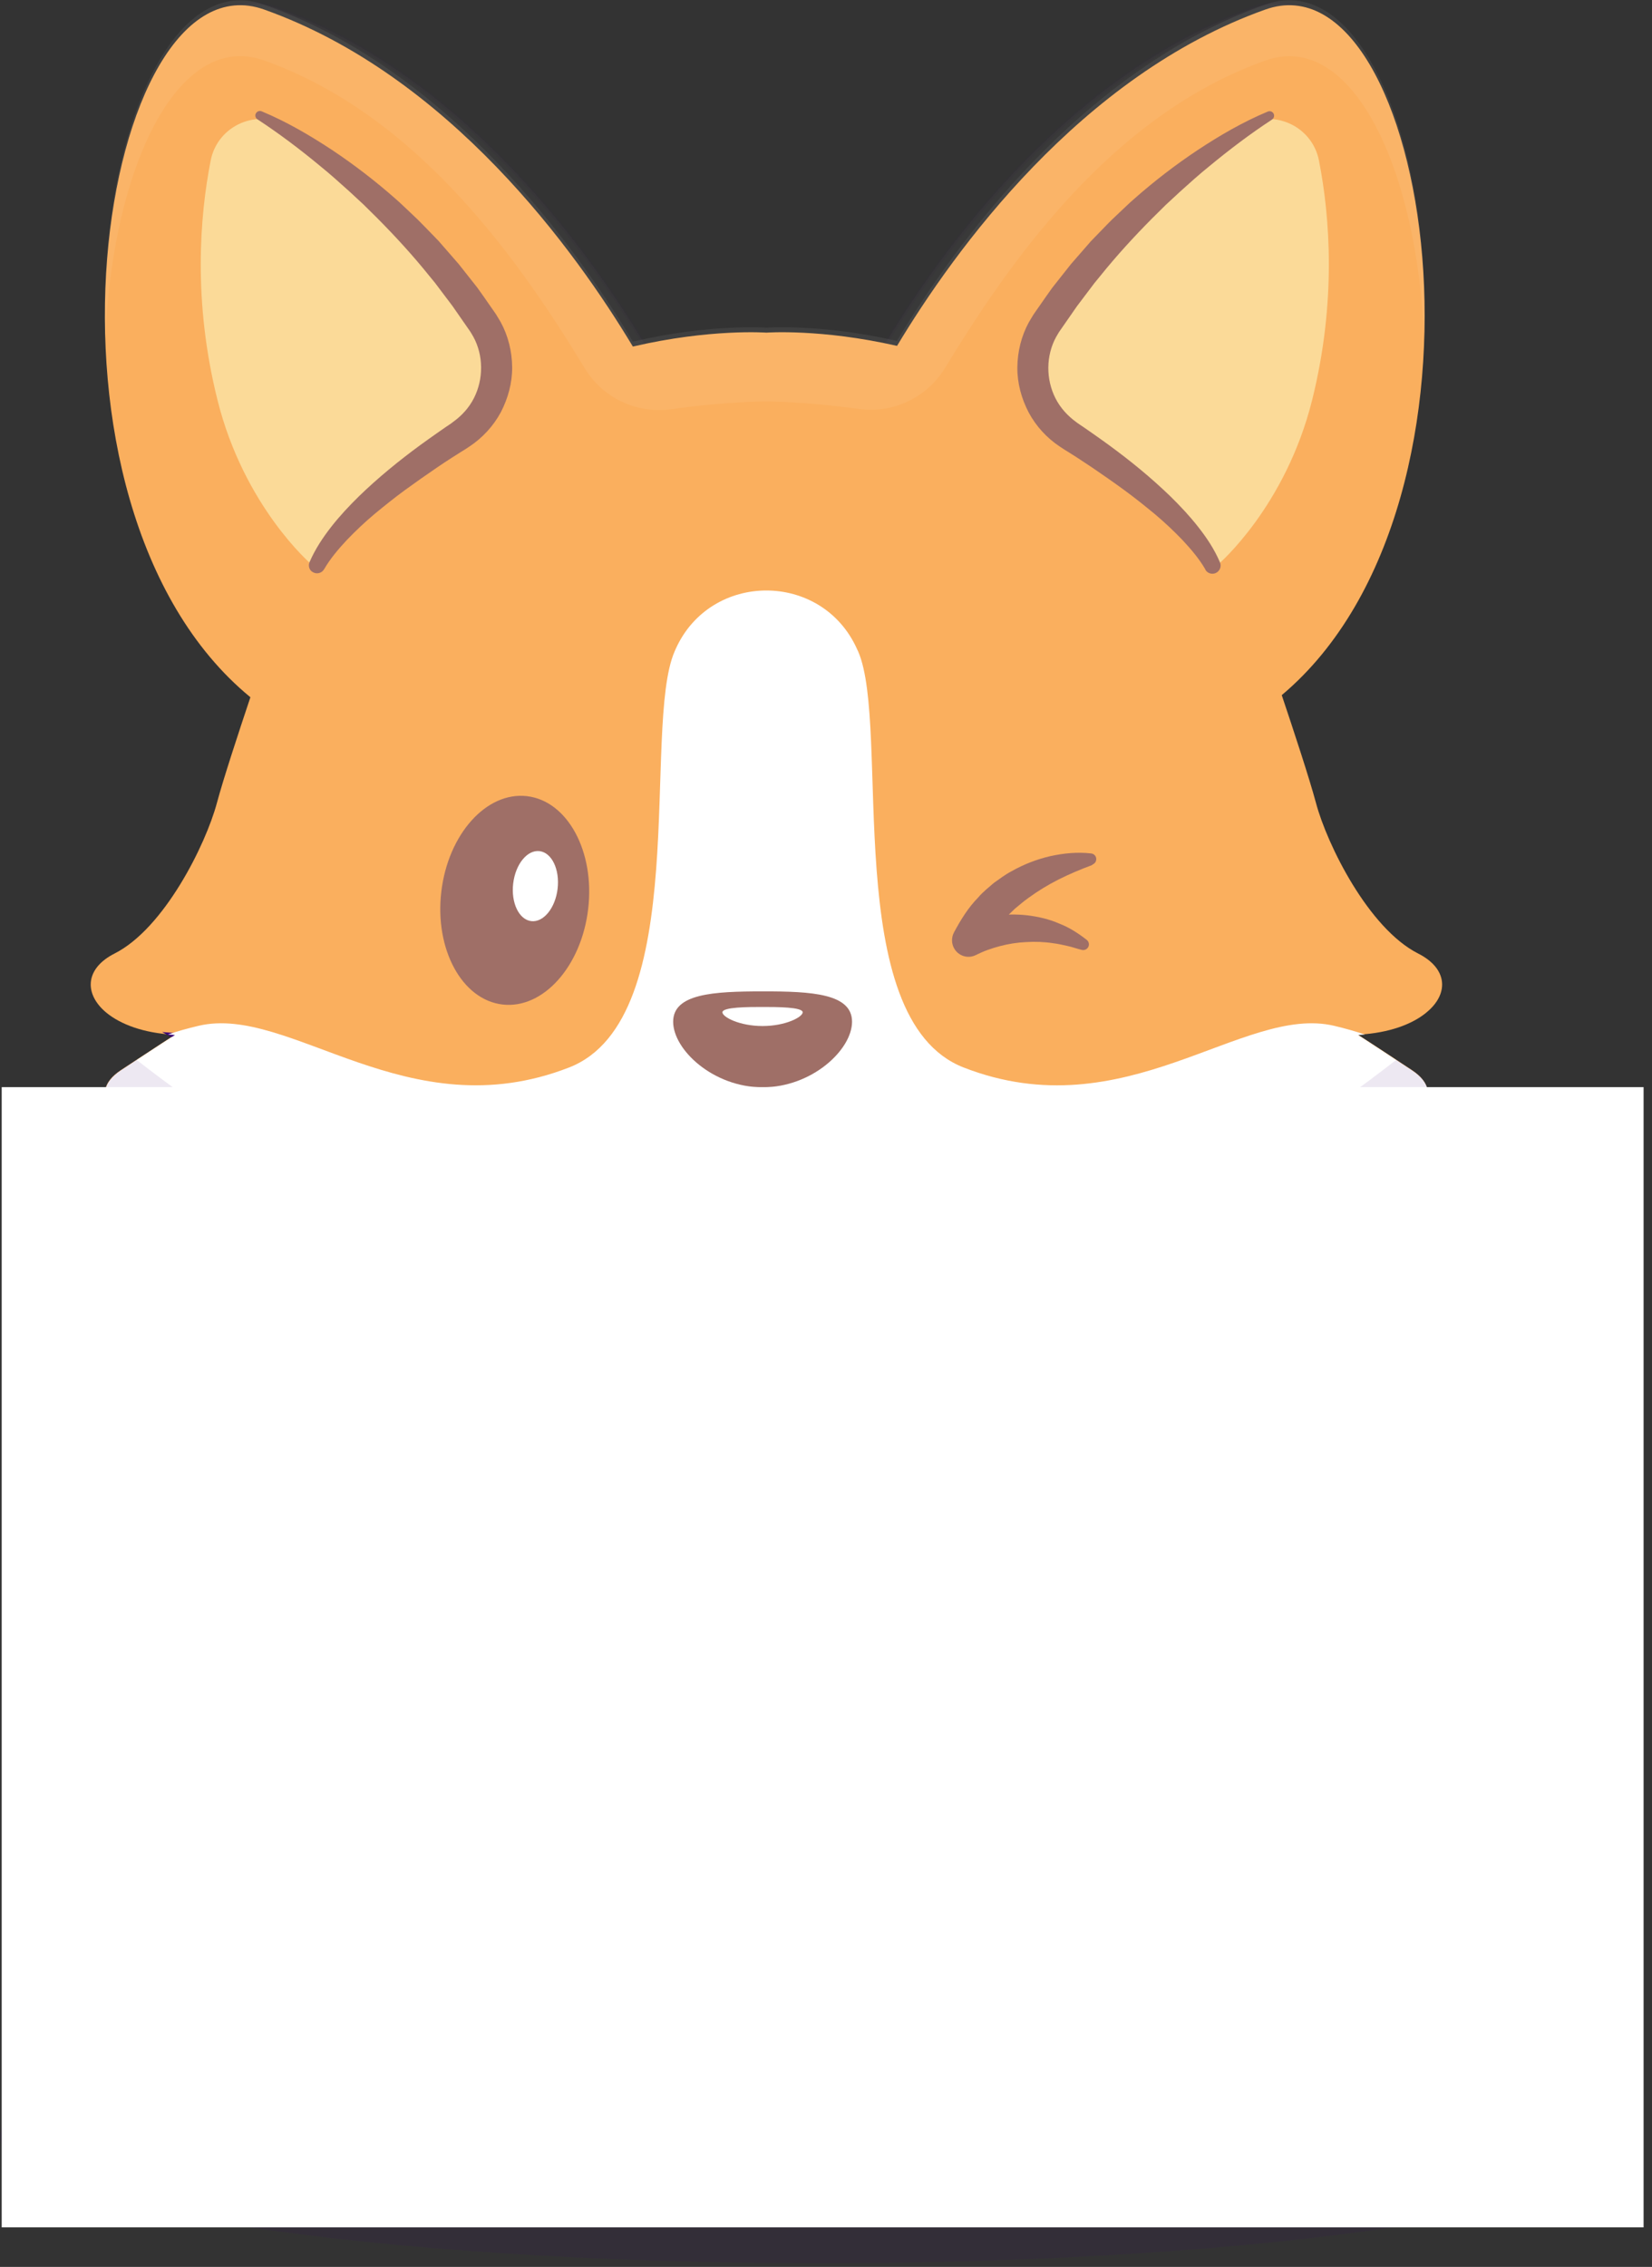 <svg width="164" height="225" viewBox="0 0 164 225" fill="none" xmlns="http://www.w3.org/2000/svg">
<rect x="0" y="0" width="164" height="225" fill="#333333" stroke="none"/>
<path d="M138.911 180.715C140.988 185.798 142.67 191.687 143.223 198.145C146.983 194.983 159.942 183.025 155.458 171.709C153.216 166.036 145.981 181.186 138.911 180.715Z" fill="#F99B28"/>
<g opacity="0.6">
<g opacity="0.6">
<path opacity="0.6" d="M155.257 174.826C155.257 174.826 143.762 189.251 139.457 181.426C139.457 181.426 151.655 174.699 153.605 170.97C153.605 170.97 154.569 171.784 155.257 174.826Z" fill="white"/>
</g>
</g>
<path d="M143.644 199.125C143.188 199.125 142.739 198.915 142.448 198.527C141.955 197.862 142.089 196.927 142.754 196.434C142.919 196.314 158.816 184.244 154.07 172.286C154.04 172.211 154.018 172.151 153.988 172.099C153.308 172.6 152.097 174.102 151.252 175.148C148.263 178.863 143.756 184.468 138.412 181.404C137.695 180.993 137.448 180.081 137.859 179.363C138.27 178.646 139.182 178.399 139.899 178.81C142.799 180.47 145.58 177.428 148.928 173.272C151.065 170.619 152.605 168.706 154.541 168.997C155.557 169.154 156.335 169.886 156.85 171.187C162.433 185.275 145.273 198.288 144.541 198.833C144.264 199.027 143.95 199.125 143.644 199.125Z" fill="#390075"/>
<g opacity="0.3">
<path opacity="0.3" d="M152.544 186.381C152.544 186.381 143.403 181.388 145.929 178.795C145.929 178.795 141.505 182.704 138.179 179.804L143.44 196.822C143.433 196.822 150.443 191.575 152.544 186.381Z" fill="#390075"/>
</g>
<g opacity="0.3">
<path opacity="0.3" d="M81.526 224.632C126.551 224.632 163.052 218.974 163.052 211.994C163.052 205.014 126.551 199.355 81.526 199.355C36.5 199.355 0 205.014 0 211.994C0 218.974 36.5 224.632 81.526 224.632Z" fill="#390075"/>
</g>
<path d="M112.546 212.621C112.3 212.569 112.06 212.524 111.821 212.472C106.56 211.336 102.568 209.557 97.867 208.055C96.141 207.502 94.325 206.993 92.314 206.56C91.156 206.313 89.938 206.096 88.63 205.91C87.15 205.7 85.558 205.536 83.839 205.439C75.049 204.916 62.77 205.962 43.375 210.274C42.545 210.461 41.701 210.648 40.849 210.85C40.849 210.85 22.149 217.95 17.881 193.749C16.282 184.646 17.552 179.923 19.779 177.576C23.449 173.682 29.705 176.313 29.705 176.313C29.705 176.313 29.914 175.408 30.385 174.13C31.895 170.087 36.103 162.336 44.944 168.174C44.944 168.174 38.988 149.07 45.497 133.831C49.451 124.586 57.986 116.768 75.229 115.505C75.229 115.505 99.818 114.6 119.729 129.563C128.847 136.417 136.986 146.596 141.328 161.724C143.152 168.062 144.288 173.674 144.856 178.63V178.637C148.623 211.328 127.546 215.626 112.546 212.621Z" fill="#F99B28"/>
<path d="M43.376 210.276C42.546 210.462 41.702 210.649 40.85 210.851C40.85 210.851 22.15 217.951 17.882 193.751C13.622 169.557 29.706 176.306 29.706 176.306C29.706 176.306 29.915 175.402 30.386 174.124C36.866 181.135 45.394 193.766 43.376 210.276Z" fill="white"/>
<path d="M110.452 149.071C114.107 157.27 112.612 165.723 112.612 165.723C119.526 197.697 103.464 205.343 94.817 207.159C91.857 207.779 90.28 206.426 90.28 206.426C86.894 205.829 83.255 206.314 80.34 205.32C51.348 195.455 44.943 168.167 44.943 168.167C44.943 168.167 29.569 118.847 75.235 115.498C75.235 115.498 100.766 114.557 120.856 130.424C118.307 133.01 115.647 135.342 113.307 137.255C109.817 140.118 108.621 144.953 110.452 149.071Z" fill="white"/>
<path d="M29.962 205.533C32.275 205.428 34.028 202.654 33.877 199.339C33.726 196.024 31.728 193.421 29.415 193.527C27.102 193.632 25.349 196.405 25.5 199.721C25.651 203.036 27.649 205.638 29.962 205.533Z" fill="#FF92B1"/>
<path d="M22.792 195.124C24.012 195.069 24.937 193.606 24.857 191.858C24.778 190.11 23.724 188.737 22.503 188.793C21.282 188.848 20.358 190.311 20.437 192.059C20.517 193.808 21.571 195.18 22.792 195.124Z" fill="#FF92B1"/>
<path d="M31.522 191.216C32.743 191.161 33.667 189.698 33.588 187.95C33.508 186.201 32.454 184.829 31.233 184.885C30.013 184.94 29.088 186.403 29.168 188.151C29.247 189.9 30.301 191.272 31.522 191.216Z" fill="#FF92B1"/>
<path d="M25.713 187.799C26.934 187.744 27.859 186.281 27.779 184.533C27.699 182.784 26.645 181.412 25.425 181.468C24.204 181.523 23.279 182.986 23.359 184.734C23.439 186.483 24.493 187.855 25.713 187.799Z" fill="#FF92B1"/>
<g opacity="0.3">
<path opacity="0.3" d="M130.282 168.788C117.382 157.121 107.598 180.955 107.598 180.955C107.598 180.955 100.012 194.962 92.314 206.569C83.121 204.603 69.907 204.386 43.375 210.283C42.545 210.47 41.701 210.657 40.849 210.859C40.849 210.859 22.149 217.959 17.881 193.758C16.282 184.655 17.552 179.931 19.779 177.585C19.757 177.809 19.6 178.145 19.309 178.601C14.742 185.634 20.497 213.019 40.766 205.036C49.324 201.666 59.586 199.663 68.599 198.474C81.215 196.808 86.529 181.389 77.561 172.36C69.683 164.43 61.738 161.994 61.738 161.994C68.996 159.894 74.526 154.819 78.076 150.589C80.229 148.033 78.487 144.139 75.147 144.034C50.468 143.279 45.497 133.84 45.497 133.84C49.451 124.594 57.986 116.777 75.229 115.513C75.229 115.513 99.818 114.609 119.729 129.572C121.216 137.218 120.476 146.321 119.781 151.695C119.467 154.124 120.76 156.493 123.002 157.502C130.588 160.903 130.282 168.788 130.282 168.788Z" fill="#390075"/>
</g>
<path d="M120.398 214.662C117.08 214.662 114.187 214.229 112.296 213.855C108.335 213.063 105.054 211.897 101.885 210.768C91.287 206.994 80.323 203.093 41.204 212.061C40.292 212.39 33.17 214.737 26.578 210.985C21.465 208.078 18.132 202.353 16.652 193.967C15.053 184.901 16.069 178.847 19.672 175.97C22.766 173.503 26.794 174.139 28.857 174.707C29.642 172.248 31.757 167.106 36.047 165.379C38.177 164.527 40.502 164.624 42.99 165.678C41.361 158.787 38.409 141.014 47.191 128.121C52.811 119.863 62.221 115.199 75.143 114.25C75.158 114.25 75.173 114.25 75.188 114.25C75.734 114.227 88.679 113.824 103.544 119.384C112.296 122.658 119.868 127.337 126.049 133.286C133.777 140.73 139.33 150.177 142.544 161.373C148.747 182.98 147.798 198.392 139.718 207.159C134.165 213.19 126.542 214.662 120.398 214.662ZM79.576 204.064C90.555 204.064 96.698 206.254 102.73 208.399C105.959 209.55 109.015 210.634 112.79 211.396C117.767 212.39 130.189 213.81 137.872 205.462C145.212 197.495 145.997 182.487 140.129 162.068C134.517 142.509 121.908 128.936 102.663 121.739C88.537 116.455 75.891 116.746 75.3 116.761C63.193 117.65 54.433 121.948 49.269 129.534C39.074 144.497 46.077 167.576 46.145 167.801C46.301 168.309 46.122 168.855 45.703 169.176C45.278 169.497 44.702 169.512 44.261 169.221C41.496 167.397 39.044 166.889 36.989 167.711C32.609 169.467 30.95 176.515 30.935 176.59C30.853 176.949 30.614 177.255 30.285 177.427C29.956 177.599 29.567 177.614 29.231 177.472C29.149 177.442 24.298 175.484 21.234 177.943C18.453 180.178 17.721 185.566 19.126 193.541C20.464 201.142 23.386 206.277 27.796 208.803C33.663 212.151 40.345 209.715 40.412 209.692C40.464 209.67 40.517 209.655 40.576 209.64C58.477 205.522 70.629 204.064 79.576 204.064Z" fill="#390075"/>
<path d="M45.657 168.174C45.657 168.174 41.629 168.697 36.696 173.339C33.751 176.104 29.76 176.582 26.449 175.282C23.594 174.176 21.24 171.754 20.477 168.361C19.917 165.865 19.812 163.002 20.463 159.744C20.463 159.744 24.117 138.181 44.387 132.987L45.814 133.652L46.21 133.831C46.218 133.831 39.671 147.098 45.657 168.174Z" fill="#FFAC32"/>
<path d="M30.084 176.156C28.851 176.156 27.603 175.925 26.392 175.454C23.26 174.243 21.041 171.672 20.308 168.406C19.695 165.67 19.688 162.74 20.293 159.713C20.301 159.661 21.25 154.228 24.673 148.226C27.834 142.68 33.813 135.513 44.352 132.815L44.412 132.8L46.467 133.749L46.385 133.913C46.318 134.048 39.942 147.367 45.839 168.122L45.899 168.324L45.69 168.353C45.652 168.361 41.654 168.929 36.833 173.466C34.95 175.229 32.55 176.156 30.084 176.156ZM44.374 133.181C24.501 138.316 20.682 159.564 20.644 159.781C20.047 162.763 20.054 165.64 20.659 168.331C21.369 171.478 23.5 173.951 26.519 175.117C30.017 176.485 33.866 175.753 36.579 173.211C40.929 169.116 44.539 168.204 45.435 168.032C39.95 148.503 45.264 135.535 45.981 133.928L44.374 133.181Z" fill="#390075"/>
<path d="M30.099 177.233C29 177.233 27.894 177.068 26.795 176.732C22.954 175.551 20.136 172.532 19.269 168.638C18.626 165.76 18.611 162.696 19.239 159.519C19.314 159.101 20.293 153.742 23.746 147.696C28.432 139.489 35.465 133.981 44.09 131.776C44.374 131.701 44.665 131.731 44.927 131.851L46.751 132.695C47.057 132.837 47.296 133.099 47.408 133.413C47.52 133.727 47.498 134.086 47.349 134.385C47.289 134.512 41.108 147.524 46.87 167.83C46.967 168.182 46.915 168.555 46.713 168.862C46.511 169.168 46.19 169.37 45.824 169.415C45.794 169.422 42.087 169.99 37.565 174.243C35.487 176.201 32.842 177.233 30.099 177.233ZM44.277 134.317C25.435 139.437 21.735 159.759 21.705 159.96C21.705 159.968 21.698 159.983 21.698 159.99C21.137 162.823 21.137 165.551 21.705 168.085C22.378 171.082 24.553 173.421 27.52 174.325C30.487 175.237 33.596 174.52 35.839 172.412C39.314 169.138 42.408 167.793 44.105 167.255C39.516 149.96 43.148 138.107 44.576 134.444L44.277 134.317Z" fill="#390075"/>
<g opacity="0.3">
<path opacity="0.3" d="M45.661 168.175C45.661 168.175 41.633 168.698 36.7 173.339C33.755 176.105 29.764 176.583 26.453 175.282C26.692 168.504 29.203 160.544 38.404 156.179C38.404 156.179 37.544 139.878 45.818 133.645L46.214 133.824C46.222 133.832 39.675 147.098 45.661 168.175Z" fill="#000072"/>
<path opacity="0.3" d="M30.085 176.156C28.852 176.156 27.604 175.924 26.393 175.453L26.274 175.409L26.281 175.282C26.498 169.018 28.755 160.618 38.232 156.074C38.18 154.556 37.851 139.444 45.728 133.51L45.818 133.442L46.483 133.749L46.401 133.913C46.334 134.048 39.959 147.366 45.855 168.122L45.915 168.323L45.706 168.353C45.669 168.361 41.67 168.929 36.849 173.465C34.951 175.229 32.552 176.156 30.085 176.156ZM26.64 175.155C30.1 176.462 33.897 175.715 36.573 173.196C40.923 169.101 44.533 168.189 45.429 168.017C39.944 148.487 45.258 135.52 45.975 133.913L45.848 133.853C37.836 140.005 38.583 156.006 38.591 156.163L38.598 156.283L38.486 156.335C29.151 160.767 26.887 168.989 26.64 175.155Z" fill="#390075"/>
</g>
<g opacity="0.3">
<g opacity="0.3">
<path opacity="0.3" d="M133.72 4.66C132.367 4.234 130.932 4.256 129.422 4.787C110.655 11.453 97.972 29.496 92.471 38.808C90.789 41.648 87.045 42.441 84.354 40.542C84.354 40.542 98.644 9.951 124.407 0.796C127.972 -0.475 131.156 1.147 133.72 4.66Z" fill="white"/>
</g>
<g opacity="0.3">
<path opacity="0.3" d="M87.618 41.76C86.422 41.76 85.234 41.393 84.247 40.691L84.12 40.601L84.188 40.459C84.33 40.153 98.807 9.696 124.345 0.615C127.798 -0.61 131.094 0.75 133.867 4.547L134.196 5.003L133.658 4.831C132.312 4.405 130.907 4.45 129.48 4.958C110.982 11.535 98.448 29.046 92.626 38.897C91.804 40.295 90.421 41.289 88.836 41.625C88.44 41.715 88.029 41.76 87.618 41.76ZM84.591 40.474C85.817 41.289 87.327 41.573 88.769 41.266C90.279 40.945 91.534 40.033 92.319 38.71C98.171 28.815 110.758 11.221 129.368 4.607C130.691 4.136 131.991 4.046 133.254 4.338C130.653 1.012 127.626 -0.154 124.472 0.959C99.965 9.674 85.69 38.217 84.591 40.474Z" fill="#390075"/>
</g>
</g>
<path d="M120.387 56.156C118.272 51.896 112.024 47.113 106.785 43.652C102.054 40.528 101.008 34.041 104.446 29.534C110.499 21.597 118.041 15.931 123.175 12.635C126.217 10.677 130.268 12.426 130.956 15.976C132.017 21.477 132.705 29.923 130.268 39.714C127.63 50.304 120.985 55.999 120.985 55.999" fill="#FF6C6C"/>
<path d="M120.225 56.238C118.095 51.955 111.69 47.112 106.682 43.801C104.365 42.269 102.841 39.922 102.377 37.179C101.914 34.451 102.616 31.618 104.298 29.414C110.337 21.499 117.841 15.833 123.073 12.47C124.545 11.521 126.391 11.371 128.005 12.059C129.627 12.754 130.793 14.204 131.129 15.931C132.176 21.334 132.901 29.855 130.434 39.75C127.811 50.273 121.159 56.073 121.092 56.126L120.853 55.849C120.92 55.789 127.482 50.072 130.076 39.66C132.527 29.84 131.802 21.372 130.763 16.005C130.449 14.391 129.366 13.046 127.856 12.403C126.331 11.753 124.657 11.887 123.267 12.784C118.058 16.132 110.591 21.775 104.582 29.645C102.96 31.768 102.287 34.496 102.728 37.127C103.177 39.765 104.649 42.03 106.876 43.502C111.914 46.835 118.379 51.723 120.546 56.081L120.225 56.238Z" fill="#390075"/>
<path d="M115.564 43.809C115.108 45.64 114.533 47.322 113.89 48.854C111.618 46.963 109.099 45.177 106.782 43.645C102.051 40.513 101.005 34.033 104.435 29.519C107.881 25.004 111.805 21.23 115.489 18.203C115.855 18.749 116.117 19.377 116.252 20.072C117.32 25.58 118.008 34.018 115.564 43.809Z" fill="#FF6C6C"/>
<path d="M113.961 49.16L113.767 49.003C111.779 47.351 109.395 45.602 106.674 43.801C104.357 42.269 102.833 39.922 102.369 37.179C101.906 34.451 102.609 31.619 104.29 29.414C107.34 25.423 111.069 21.604 115.374 18.069L115.531 17.941L115.643 18.113C116.032 18.696 116.301 19.346 116.435 20.049C117.482 25.46 118.207 33.98 115.74 43.861C115.314 45.565 114.746 47.277 114.059 48.936L113.961 49.16ZM115.456 18.48C111.241 21.962 107.586 25.714 104.589 29.631C102.967 31.761 102.295 34.489 102.743 37.112C103.191 39.75 104.664 42.015 106.891 43.487C109.537 45.236 111.861 46.94 113.819 48.547C114.462 46.978 114.993 45.363 115.389 43.756C117.84 33.936 117.115 25.475 116.084 20.101C115.964 19.526 115.755 18.973 115.456 18.48Z" fill="#390075"/>
<g opacity="0.3">
<g opacity="0.3">
<path opacity="0.3" d="M18.132 4.661C19.485 4.235 20.92 4.257 22.429 4.788C41.197 11.454 53.88 29.497 59.381 38.809C61.062 41.649 64.807 42.441 67.497 40.543C67.497 40.543 53.207 9.952 27.444 0.797C23.879 -0.474 20.695 1.148 18.132 4.661Z" fill="white"/>
</g>
<g opacity="0.3">
<path opacity="0.3" d="M64.229 41.76C63.826 41.76 63.415 41.715 63.011 41.633C61.427 41.289 60.044 40.295 59.222 38.905C53.4 29.054 40.866 11.535 22.368 4.966C20.94 4.457 19.535 4.42 18.19 4.839L17.652 5.011L17.98 4.555C20.753 0.758 24.049 -0.602 27.502 0.623C53.048 9.704 67.518 40.16 67.66 40.467L67.727 40.609L67.6 40.699C66.606 41.386 65.425 41.76 64.229 41.76ZM20.058 4.173C20.858 4.173 21.673 4.315 22.487 4.607C41.097 11.221 53.684 28.808 59.536 38.711C60.32 40.033 61.584 40.945 63.086 41.267C64.521 41.573 66.038 41.289 67.264 40.474C66.165 38.21 51.89 9.674 27.383 0.96C24.229 -0.161 21.202 1.004 18.601 4.338C19.079 4.233 19.565 4.173 20.058 4.173Z" fill="#390075"/>
</g>
</g>
<path d="M31.469 56.155C33.584 51.895 39.832 47.112 45.072 43.651C49.803 40.527 50.849 34.04 47.411 29.533C41.357 21.596 33.816 15.93 28.681 12.634C25.639 10.676 21.588 12.425 20.901 15.975C19.839 21.476 19.152 29.922 21.588 39.712C24.227 50.303 30.871 55.998 30.871 55.998" fill="#FF6C6C"/>
<path d="M31.631 56.238L31.302 56.074C33.462 51.717 39.927 46.828 44.972 43.495C47.199 42.023 48.672 39.758 49.12 37.12C49.561 34.489 48.888 31.768 47.267 29.638C41.258 21.768 33.791 16.125 28.582 12.777C27.192 11.88 25.517 11.746 23.993 12.396C22.483 13.039 21.399 14.392 21.085 15.998C20.046 21.365 19.321 29.833 21.773 39.654C24.374 50.065 30.936 55.782 30.996 55.842L30.757 56.119C30.689 56.059 24.038 50.267 21.414 39.743C18.948 29.855 19.673 21.335 20.719 15.924C21.055 14.19 22.221 12.747 23.843 12.052C25.457 11.365 27.304 11.514 28.776 12.463C34.008 15.827 41.512 21.492 47.55 29.407C49.232 31.612 49.935 34.444 49.471 37.172C49.008 39.915 47.476 42.262 45.166 43.794C40.166 47.105 33.754 51.948 31.631 56.238Z" fill="#390075"/>
<path d="M36.29 43.808C36.746 45.639 37.321 47.321 37.964 48.853C40.236 46.962 42.755 45.176 45.072 43.644C49.803 40.512 50.849 34.032 47.419 29.518C43.973 25.003 40.049 21.229 36.364 18.202C35.998 18.748 35.737 19.376 35.602 20.071C34.533 25.579 33.846 34.017 36.29 43.808Z" fill="#FF6C6C"/>
<path d="M37.889 49.16L37.792 48.928C37.096 47.269 36.536 45.557 36.11 43.853C33.644 33.973 34.368 25.445 35.415 20.041C35.549 19.339 35.818 18.689 36.207 18.105L36.319 17.934L36.476 18.061C40.781 21.596 44.511 25.415 47.56 29.406C49.242 31.611 49.944 34.444 49.481 37.172C49.017 39.914 47.485 42.261 45.176 43.794C42.455 45.587 40.071 47.336 38.083 48.988L37.889 49.16ZM36.401 18.479C36.095 18.973 35.886 19.526 35.774 20.108C34.735 25.482 34.017 33.943 36.469 43.764C36.872 45.378 37.395 46.985 38.038 48.554C39.996 46.94 42.328 45.236 44.967 43.495C47.194 42.022 48.666 39.758 49.115 37.119C49.563 34.488 48.883 31.76 47.269 29.638C44.272 25.714 40.617 21.962 36.401 18.479Z" fill="#390075"/>
<path d="M140.779 94.638C135.869 92.15 131.751 83.853 130.645 79.705C130.002 77.306 128.447 72.575 127.244 68.995C150.353 49.571 141.87 -4.825 125.622 0.945C107.273 7.47 94.747 24.854 89.052 34.331C81.518 32.612 76.085 33.016 76.085 33.016C76.085 33.016 70.509 32.605 62.826 34.398C57.153 24.944 44.612 7.485 26.218 0.945C9.91 -4.855 1.427 49.967 24.858 69.204C23.67 72.755 22.16 77.351 21.532 79.698C20.419 83.846 16.3 92.142 11.39 94.631C8.49 96.096 8.356 98.51 10.344 100.326C11.622 101.485 13.782 102.404 16.652 102.658C16.876 102.68 17.115 102.695 17.354 102.71C17.354 102.71 17.354 102.71 17.339 102.718C17.168 102.83 15.717 103.764 11.995 106.216C8.356 108.622 11.286 111.828 17.414 115.042C23.535 118.249 31.428 125.723 33.042 126.821C33.991 127.471 39.059 131.537 48.633 134.796C55.449 137.12 64.552 139.041 76.077 139.041C103.806 139.041 117.498 127.927 119.112 126.814C120.734 125.708 128.619 118.241 134.748 115.035C140.869 111.821 143.806 108.622 140.159 106.208C136.183 103.577 134.8 102.695 134.8 102.695C135.032 102.688 135.256 102.665 135.48 102.65C138.365 102.396 140.54 101.477 141.818 100.311C143.821 98.517 143.679 96.103 140.779 94.638Z" fill="#FAAF5E"/>
<g opacity="0.4">
<g opacity="0.4">
<path opacity="0.4" d="M125.621 6.005C110.135 11.514 100.023 26.334 93.82 36.514C92.026 39.459 88.663 41.066 85.255 40.587C80.09 39.862 76.091 39.84 76.091 39.84C76.091 39.84 71.988 39.847 66.689 40.61C63.266 41.103 59.873 39.533 58.072 36.581C51.876 26.394 41.749 11.521 26.218 5.998C17.555 2.918 11.113 16.917 10.463 33.614C9.73 14.638 16.621 -2.949 26.218 0.46C44.611 6.992 57.153 24.451 62.825 33.906C70.508 32.112 76.084 32.523 76.084 32.523C76.084 32.523 81.518 32.119 89.044 33.838C94.739 24.361 107.265 6.977 125.614 0.452C135.211 -2.964 142.102 14.63 141.369 33.606C140.734 16.925 134.284 2.926 125.621 6.005Z" fill="white"/>
</g>
</g>
<path d="M16.972 102.688C17.099 102.695 17.233 102.702 17.361 102.71C17.361 102.71 17.361 102.71 17.346 102.717C17.323 102.732 17.278 102.762 17.204 102.807C17.121 102.77 17.047 102.732 16.972 102.688Z" fill="#982E20"/>
<path d="M17.222 103.025L17.124 102.98C17.072 102.958 17.027 102.928 16.975 102.898L16.093 102.435L16.99 102.502C17.117 102.509 17.244 102.517 17.378 102.524L17.79 102.547L17.401 102.905C17.401 102.905 17.401 102.905 17.393 102.905L17.222 103.025Z" fill="#390075"/>
<path d="M134.763 115.051C128.635 118.257 120.75 125.731 119.128 126.83C117.506 127.936 103.814 139.057 76.093 139.057C64.568 139.057 55.465 137.136 48.648 134.812C39.067 131.546 33.999 127.48 33.058 126.837C31.436 125.731 23.551 118.265 17.43 115.058C11.301 111.844 8.371 108.646 12.011 106.232C15.726 103.773 17.183 102.846 17.355 102.734C17.362 102.726 17.37 102.726 17.37 102.726C17.131 102.711 16.899 102.696 16.667 102.674C17.579 102.368 18.596 102.076 19.717 101.814C28.797 99.669 40.427 112.218 56.504 105.948C68.835 101.134 63.701 72.195 66.967 64.669C66.997 64.594 67.034 64.519 67.064 64.445C70.532 56.664 81.623 56.664 85.091 64.445C85.129 64.519 85.159 64.594 85.196 64.669C88.462 72.195 83.32 101.127 95.652 105.948C111.729 112.226 123.358 99.669 132.439 101.814C133.56 102.076 134.576 102.375 135.496 102.681C135.279 102.704 135.047 102.719 134.816 102.726C134.816 102.726 136.198 103.608 140.174 106.239C143.814 108.638 140.884 111.837 134.763 115.051Z" fill="white"/>
<path d="M84.585 101.41C84.585 104.19 80.609 107.919 75.707 107.919C70.803 107.919 66.827 104.19 66.827 101.41C66.827 98.629 70.803 98.398 75.707 98.398C80.609 98.39 84.585 98.622 84.585 101.41Z" fill="#9F6F67"/>
<path d="M130.263 39.697C127.624 50.288 120.98 55.976 120.98 55.976L120.39 56.148C119.209 53.771 116.75 51.237 113.895 48.853C111.623 46.962 109.104 45.176 106.787 43.644C102.056 40.512 101.01 34.032 104.44 29.518C107.886 25.004 111.81 21.229 115.494 18.202C118.297 15.908 120.965 14.039 123.17 12.619C126.212 10.669 130.263 12.41 130.943 15.96C132.019 21.468 132.699 29.914 130.263 39.697Z" fill="#FBDA98"/>
<path d="M119.658 56.514C119.053 55.468 118.246 54.518 117.394 53.606C116.527 52.702 115.608 51.835 114.636 51.02C113.657 50.213 112.663 49.414 111.631 48.659C110.6 47.904 109.546 47.172 108.485 46.447C107.947 46.088 107.416 45.736 106.878 45.385L106.063 44.87L105.652 44.615C105.518 44.526 105.391 44.451 105.219 44.331C103.933 43.479 102.85 42.306 102.117 40.931C101.4 39.556 100.981 38.016 100.996 36.461C101.011 34.907 101.392 33.345 102.14 31.984L102.438 31.484L102.588 31.237L102.73 31.028L103.305 30.206C103.687 29.66 104.068 29.107 104.456 28.569L105.697 26.999L106.317 26.215L106.975 25.46L108.291 23.95L109.681 22.515C109.912 22.276 110.144 22.037 110.383 21.805L111.108 21.117C111.594 20.669 112.065 20.191 112.573 19.757C114.569 17.993 116.676 16.371 118.889 14.899C121.108 13.434 123.388 12.104 125.862 11.072C126.094 10.975 126.355 11.087 126.452 11.311C126.534 11.513 126.46 11.745 126.28 11.864L126.258 11.88C124.113 13.285 122.043 14.854 120.062 16.491C119.061 17.298 118.104 18.158 117.155 19.017L115.742 20.325L114.374 21.678C112.573 23.494 110.847 25.377 109.247 27.366L108.642 28.105L108.066 28.868L106.915 30.392L105.824 31.962L105.279 32.747L105.144 32.941L105.039 33.113L104.838 33.457C103.829 35.31 103.821 37.65 104.785 39.541C105.264 40.482 105.996 41.289 106.863 41.91C106.953 41.984 107.102 42.082 107.244 42.179L107.655 42.455L108.47 43.023C109.016 43.397 109.554 43.793 110.084 44.174C112.222 45.736 114.292 47.426 116.22 49.294C117.177 50.236 118.104 51.222 118.941 52.291C119.785 53.36 120.555 54.511 121.108 55.811C121.288 56.222 121.093 56.701 120.682 56.88C120.301 57.045 119.86 56.895 119.658 56.544V56.514Z" fill="#9F6F67"/>
<path d="M21.589 39.697C24.227 50.288 30.872 55.976 30.872 55.976L31.462 56.148C32.643 53.771 35.102 51.237 37.957 48.853C40.229 46.962 42.748 45.176 45.065 43.644C49.796 40.512 50.842 34.032 47.412 29.518C43.966 25.004 40.042 21.229 36.358 18.202C33.555 15.908 30.887 14.039 28.682 12.619C25.64 10.669 21.589 12.41 20.909 15.96C19.833 21.468 19.145 29.914 21.589 39.697Z" fill="#FBDA98"/>
<path d="M30.732 55.788C31.292 54.495 32.062 53.337 32.899 52.268C33.736 51.199 34.663 50.213 35.62 49.271C37.548 47.403 39.611 45.721 41.756 44.151C42.294 43.763 42.832 43.374 43.37 43L44.185 42.432L44.596 42.156C44.73 42.066 44.88 41.969 44.969 41.887C45.836 41.266 46.569 40.467 47.047 39.517C48.011 37.627 48.004 35.287 46.995 33.434L46.793 33.09L46.688 32.918L46.554 32.724L46.008 31.939L44.917 30.369L43.766 28.845L43.191 28.082L42.585 27.342C40.986 25.354 39.259 23.471 37.458 21.655L36.09 20.302L34.678 18.994C33.721 18.134 32.772 17.275 31.77 16.468C29.797 14.831 27.72 13.261 25.575 11.856L25.552 11.841C25.343 11.707 25.283 11.423 25.425 11.221C25.545 11.034 25.776 10.967 25.978 11.049C28.452 12.081 30.732 13.418 32.951 14.876C35.156 16.348 37.271 17.97 39.267 19.734C39.775 20.167 40.238 20.638 40.732 21.094L41.457 21.782C41.696 22.014 41.92 22.26 42.159 22.492L43.549 23.927L44.865 25.437L45.523 26.191L46.143 26.976L47.383 28.546C47.78 29.084 48.153 29.637 48.535 30.183L49.11 31.005L49.252 31.214L49.401 31.461L49.7 31.961C50.448 33.322 50.829 34.884 50.844 36.438C50.859 37.993 50.433 39.54 49.723 40.908C48.99 42.275 47.907 43.449 46.621 44.308C46.449 44.428 46.322 44.503 46.188 44.592L45.777 44.846L44.962 45.362C44.416 45.706 43.886 46.065 43.355 46.423C42.294 47.148 41.247 47.881 40.209 48.636C39.177 49.391 38.183 50.19 37.204 50.998C36.232 51.812 35.313 52.679 34.446 53.584C33.594 54.495 32.787 55.444 32.181 56.491L32.174 56.498C31.95 56.887 31.449 57.022 31.06 56.79C30.709 56.61 30.567 56.162 30.732 55.788Z" fill="#9F6F67"/>
<g opacity="0.3">
<path opacity="0.3" d="M134.762 115.05C128.634 118.256 120.741 125.73 119.127 126.829C117.505 127.935 103.813 139.056 76.092 139.056H76.084C64.552 139.056 55.456 137.136 48.64 134.804C39.059 131.538 33.991 127.479 33.042 126.829C31.428 125.723 23.535 118.256 17.414 115.05C11.285 111.836 8.355 108.63 12.003 106.223C12.578 105.842 13.094 105.506 13.565 105.199C26.794 115.513 49.851 130.073 76.084 130.073C102.318 130.073 125.383 115.506 138.612 105.192C139.082 105.506 139.598 105.842 140.174 106.223C143.813 108.63 140.891 111.836 134.762 115.05Z" fill="#390075"/>
</g>
<path d="M79.865 100.477C79.865 101.134 78.004 102.016 75.702 102.016C73.4 102.016 71.539 101.134 71.539 100.477C71.539 99.819 73.4 99.759 75.702 99.759C78.004 99.767 79.865 99.819 79.865 100.477Z" fill="white"/>
<path d="M75.701 102.203C73.511 102.203 71.359 101.351 71.359 100.476C71.359 99.647 73.078 99.58 75.701 99.58C78.325 99.58 80.044 99.639 80.044 100.476C80.044 101.351 77.891 102.203 75.701 102.203ZM75.701 99.946C74.311 99.946 71.718 99.946 71.718 100.476C71.718 100.94 73.399 101.837 75.701 101.837C78.003 101.837 79.685 100.94 79.685 100.476C79.685 99.946 77.091 99.946 75.701 99.946Z" fill="#9F6F67"/>
<path d="M82.422 117.547C82.422 117.547 81.989 105.955 89.829 105.91C97.669 105.866 91.869 113.332 91.869 113.332C91.869 113.332 87.079 116.516 82.422 117.547Z" fill="#F4408A"/>
<path d="M82.42 118.668C82.173 118.668 81.934 118.585 81.732 118.436C81.47 118.234 81.306 117.92 81.299 117.591C81.291 117.307 81.082 110.603 84.52 107.008C85.917 105.551 87.704 104.804 89.819 104.789C89.841 104.789 89.871 104.789 89.894 104.789C92.375 104.789 93.997 105.506 94.699 106.934C96.045 109.654 93.092 113.585 92.756 114.026C92.681 114.124 92.592 114.206 92.487 114.273C92.285 114.408 87.465 117.577 82.659 118.645C82.576 118.66 82.502 118.668 82.42 118.668ZM89.894 107.031C89.871 107.031 89.849 107.031 89.826 107.031C88.317 107.038 87.113 107.539 86.134 108.555C84.191 110.581 83.69 114.109 83.57 116.074C87.046 114.998 90.342 112.973 91.082 112.502C91.904 111.388 93.227 109.034 92.674 107.928C92.397 107.345 91.411 107.031 89.894 107.031Z" fill="#390075"/>
<path d="M67.481 116.036C69.543 116.746 71.629 117.127 73.699 117.314C74.738 117.388 75.769 117.433 76.801 117.388C77.832 117.359 78.856 117.269 79.865 117.082C80.874 116.903 81.883 116.693 82.862 116.379C83.355 116.23 83.841 116.066 84.327 115.901C84.805 115.714 85.291 115.542 85.762 115.326C87.66 114.526 89.469 113.517 91.233 112.403L92.511 114.249C90.732 115.587 88.766 116.701 86.696 117.568C84.618 118.427 82.406 118.995 80.164 119.235C77.922 119.451 75.642 119.362 73.46 118.846C72.369 118.592 71.307 118.233 70.298 117.77C69.282 117.306 68.31 116.753 67.481 116.036Z" fill="#390075"/>
<path d="M58.389 90.224C59.064 84.513 56.348 79.499 52.322 79.023C48.297 78.547 44.486 82.79 43.811 88.501C43.136 94.211 45.852 99.226 49.878 99.701C53.903 100.177 57.714 95.934 58.389 90.224Z" fill="#9F6F67"/>
<path d="M55.355 88.212C55.581 86.294 54.778 84.622 53.561 84.478C52.343 84.334 51.173 85.772 50.946 87.691C50.719 89.609 51.522 91.281 52.74 91.425C53.957 91.569 55.128 90.13 55.355 88.212Z" fill="white"/>
<path d="M108.407 85.865C107.271 86.284 106.128 86.77 105.074 87.3C104.012 87.838 103.011 88.451 102.092 89.124C101.621 89.453 101.202 89.827 100.761 90.185L100.156 90.768C100.059 90.865 99.947 90.955 99.857 91.06L99.58 91.374C98.803 92.181 98.205 93.13 97.622 94.087L95.395 91.882C95.5 91.83 95.567 91.8 95.634 91.77C95.709 91.74 95.776 91.71 95.843 91.68C95.978 91.628 96.12 91.568 96.254 91.523C96.523 91.426 96.793 91.344 97.062 91.262C97.6 91.105 98.145 91 98.691 90.91C99.782 90.746 100.896 90.723 101.994 90.85C103.086 90.985 104.162 91.232 105.148 91.665C106.157 92.054 107.062 92.644 107.884 93.287C108.131 93.481 108.175 93.833 107.981 94.079C107.839 94.259 107.607 94.333 107.398 94.281L107.331 94.266C106.853 94.147 106.412 93.982 105.948 93.885C105.485 93.788 105.044 93.676 104.58 93.623C103.676 93.481 102.772 93.451 101.882 93.504C100.993 93.541 100.118 93.683 99.266 93.907C99.057 93.96 98.848 94.027 98.639 94.087L98.018 94.296C97.817 94.371 97.615 94.445 97.428 94.535C97.331 94.573 97.241 94.617 97.151 94.662C97.106 94.685 97.062 94.707 97.024 94.722L96.935 94.767L96.897 94.782C96.097 95.2 95.111 94.886 94.692 94.079C94.438 93.586 94.461 93.01 94.7 92.555C95.365 91.314 96.112 90.088 97.114 89.072C97.57 88.526 98.138 88.093 98.668 87.629C99.244 87.226 99.805 86.792 100.425 86.471C101.643 85.783 102.936 85.282 104.267 84.976C105.604 84.684 106.935 84.55 108.325 84.707C108.639 84.744 108.863 85.021 108.826 85.335C108.803 85.552 108.654 85.731 108.459 85.806L108.407 85.865Z" fill="#9F6F67"/>
<path d="M71.085 173.093L70.248 178.033L64.59 211.509C63.97 215.186 60.786 217.876 57.064 217.876H41.697C37.945 217.876 34.746 215.148 34.156 211.441L28.461 175.701V175.693C28.461 175.686 28.461 175.686 28.461 175.686C28.461 175.686 39.769 168.997 50.763 177.069C61.765 185.148 61.1 173.093 71.085 173.093Z" fill="#DBA877"/>
<g opacity="0.3">
<path opacity="0.3" d="M71.085 173.093L70.248 178.033L64.59 211.509C63.97 215.186 60.786 217.876 57.064 217.876H41.697C37.945 217.876 34.746 215.148 34.156 211.441L28.461 175.701V175.693C28.461 175.686 28.461 175.686 28.461 175.686C28.461 175.686 39.769 168.997 50.763 177.069C61.765 185.148 61.1 173.093 71.085 173.093Z" fill="#390075"/>
</g>
<path d="M46.418 116.276V211.315C46.418 212.951 47.651 214.379 49.288 214.483C51.074 214.596 52.562 213.183 52.562 211.419V116.276C52.562 115.678 52.076 115.185 51.47 115.185H47.502C46.904 115.192 46.418 115.678 46.418 116.276Z" fill="#EC1C24"/>
<g opacity="0.6">
<g opacity="0.6">
<path opacity="0.6" d="M47.539 211.688V116.649C47.539 116.052 48.025 115.558 48.63 115.558H52.292C52.091 115.334 51.807 115.185 51.478 115.185H47.509C46.911 115.185 46.418 115.67 46.418 116.276V211.315C46.418 212.899 47.569 214.282 49.123 214.469C48.167 213.915 47.539 212.854 47.539 211.688Z" fill="white"/>
</g>
</g>
<path d="M51.473 115.192C52.071 115.192 52.556 115.678 52.556 116.283V211.427C52.556 213.123 51.181 214.498 49.485 214.498C49.417 214.498 49.35 214.498 49.283 214.491C47.654 214.386 46.413 212.959 46.413 211.322V116.276C46.413 115.678 46.899 115.184 47.504 115.184H51.473V115.192ZM51.473 112.681H47.504C45.524 112.681 43.909 114.295 43.909 116.276V211.314C43.909 214.304 46.196 216.8 49.118 216.987C49.238 216.995 49.365 217.002 49.485 217.002C52.564 217.002 55.06 214.498 55.06 211.427V116.283C55.068 114.295 53.453 112.681 51.473 112.681Z" fill="#390075"/>
<path d="M70.248 178.032L64.59 211.508C63.97 215.185 60.786 217.876 57.064 217.876H41.697C37.945 217.876 34.746 215.148 34.156 211.441L28.461 175.7C28.461 175.7 38.596 180.319 45.972 177.823C53.342 175.319 61.234 170.08 70.248 178.032Z" fill="#DBA877"/>
<path d="M54.614 188.905C56.483 188.905 57.999 187.389 57.999 185.519C57.999 183.65 56.483 182.134 54.614 182.134C52.744 182.134 51.228 183.65 51.228 185.519C51.228 187.389 52.744 188.905 54.614 188.905Z" fill="#594E63"/>
<g opacity="0.55">
<path opacity="0.55" d="M55.724 182.979C55.148 182.979 54.603 183.121 54.124 183.382C54.296 183.412 54.453 183.487 54.566 183.614C54.894 183.988 54.76 184.645 54.259 185.086C53.758 185.527 53.093 185.587 52.757 185.213C52.697 185.146 52.652 185.071 52.622 184.989C52.435 185.408 52.331 185.878 52.331 186.372C52.331 187.284 52.69 188.106 53.273 188.719C52.204 188.151 51.479 187.022 51.479 185.729C51.479 183.86 52.996 182.343 54.864 182.343C55.829 182.343 56.696 182.747 57.308 183.39C56.845 183.121 56.3 182.979 55.724 182.979Z" fill="white"/>
</g>
<path d="M54.611 189.578C52.376 189.578 50.56 187.762 50.56 185.527C50.56 183.293 52.376 181.477 54.611 181.477C56.845 181.477 58.662 183.293 58.662 185.527C58.662 187.762 56.845 189.578 54.611 189.578ZM54.611 182.799C53.108 182.799 51.89 184.025 51.89 185.52C51.89 187.022 53.108 188.24 54.611 188.24C56.113 188.24 57.331 187.015 57.331 185.52C57.331 184.025 56.113 182.799 54.611 182.799Z" fill="#390075"/>
<path d="M46.389 213.57C48.259 213.57 49.775 212.054 49.775 210.184C49.775 208.314 48.259 206.798 46.389 206.798C44.519 206.798 43.003 208.314 43.003 210.184C43.003 212.054 44.519 213.57 46.389 213.57Z" fill="#594E63"/>
<g opacity="0.55">
<path opacity="0.55" d="M47.503 207.643C46.928 207.643 46.382 207.785 45.904 208.047C46.076 208.077 46.233 208.151 46.345 208.278C46.674 208.652 46.539 209.31 46.038 209.751C45.538 210.192 44.872 210.252 44.536 209.878C44.476 209.811 44.431 209.736 44.402 209.654C44.215 210.072 44.11 210.543 44.11 211.036C44.11 211.948 44.469 212.77 45.052 213.383C43.983 212.815 43.258 211.687 43.258 210.394C43.258 208.525 44.775 207.008 46.644 207.008C47.608 207.008 48.475 207.411 49.088 208.054C48.624 207.785 48.079 207.643 47.503 207.643Z" fill="white"/>
</g>
<path d="M46.39 214.243C44.156 214.243 42.339 212.427 42.339 210.192C42.339 207.957 44.156 206.141 46.39 206.141C48.625 206.141 50.441 207.957 50.441 210.192C50.441 212.427 48.625 214.243 46.39 214.243ZM46.39 207.464C44.888 207.464 43.67 208.69 43.67 210.185C43.67 211.687 44.888 212.905 46.39 212.905C47.892 212.905 49.111 211.679 49.111 210.185C49.111 208.69 47.892 207.464 46.39 207.464Z" fill="#390075"/>
<path d="M58.402 212.45C59.888 212.45 61.092 211.245 61.092 209.759C61.092 208.273 59.888 207.068 58.402 207.068C56.916 207.068 55.711 208.273 55.711 209.759C55.711 211.245 56.916 212.45 58.402 212.45Z" fill="#594E63"/>
<g opacity="0.55">
<path opacity="0.55" d="M59.289 207.741C58.833 207.741 58.4 207.853 58.019 208.062C58.161 208.085 58.28 208.144 58.37 208.249C58.632 208.541 58.527 209.071 58.131 209.422C57.735 209.774 57.204 209.819 56.943 209.527C56.898 209.475 56.86 209.415 56.838 209.348C56.688 209.684 56.606 210.058 56.606 210.446C56.606 211.171 56.89 211.829 57.353 212.315C56.509 211.859 55.926 210.97 55.926 209.938C55.926 208.451 57.129 207.248 58.617 207.248C59.379 207.248 60.067 207.569 60.56 208.077C60.179 207.853 59.745 207.741 59.289 207.741Z" fill="white"/>
</g>
<path d="M58.401 212.987C56.622 212.987 55.179 211.545 55.179 209.766C55.179 207.987 56.622 206.545 58.401 206.545C60.179 206.545 61.622 207.987 61.622 209.766C61.622 211.538 60.172 212.987 58.401 212.987ZM58.401 207.599C57.205 207.599 56.233 208.57 56.233 209.766C56.233 210.962 57.205 211.934 58.401 211.934C59.596 211.934 60.568 210.962 60.568 209.766C60.56 208.57 59.589 207.599 58.401 207.599Z" fill="#390075"/>
<path d="M56.479 203.106C58.555 203.106 60.238 201.423 60.238 199.347C60.238 197.271 58.555 195.587 56.479 195.587C54.403 195.587 52.719 197.271 52.719 199.347C52.719 201.423 54.403 203.106 56.479 203.106Z" fill="#594E63"/>
<g opacity="0.55">
<path opacity="0.55" d="M57.72 196.522C57.078 196.522 56.472 196.686 55.949 196.963C56.143 196.993 56.315 197.083 56.435 197.225C56.801 197.636 56.651 198.368 56.099 198.861C55.545 199.355 54.798 199.414 54.432 199.003C54.364 198.929 54.312 198.839 54.282 198.749C54.073 199.213 53.953 199.736 53.953 200.281C53.953 201.29 54.35 202.21 55 202.89C53.819 202.255 53.012 201.006 53.012 199.571C53.012 197.494 54.693 195.812 56.771 195.812C57.84 195.812 58.804 196.253 59.484 196.97C58.961 196.686 58.356 196.522 57.72 196.522Z" fill="white"/>
</g>
<path d="M56.476 203.853C53.995 203.853 51.977 201.835 51.977 199.354C51.977 196.872 53.995 194.854 56.476 194.854C58.958 194.854 60.975 196.872 60.975 199.354C60.975 201.828 58.958 203.853 56.476 203.853ZM56.476 196.327C54.809 196.327 53.449 197.687 53.449 199.354C53.449 201.02 54.809 202.381 56.476 202.381C58.143 202.381 59.503 201.02 59.503 199.354C59.496 197.68 58.143 196.327 56.476 196.327Z" fill="#390075"/>
<path d="M42.011 198.473C44.355 198.473 46.256 196.572 46.256 194.228C46.256 191.883 44.355 189.982 42.011 189.982C39.666 189.982 37.765 191.883 37.765 194.228C37.765 196.572 39.666 198.473 42.011 198.473Z" fill="#594E63"/>
<g opacity="0.55">
<path opacity="0.55" d="M43.78 191.036C43.055 191.036 42.375 191.215 41.777 191.536C41.993 191.574 42.188 191.671 42.33 191.828C42.741 192.291 42.576 193.121 41.949 193.674C41.321 194.227 40.484 194.302 40.073 193.838C39.998 193.756 39.938 193.659 39.908 193.554C39.669 194.078 39.542 194.668 39.542 195.281C39.542 196.424 39.99 197.456 40.723 198.218C39.385 197.501 38.481 196.096 38.481 194.474C38.481 192.127 40.379 190.229 42.726 190.229C43.929 190.229 45.013 190.729 45.79 191.536C45.185 191.215 44.505 191.036 43.78 191.036Z" fill="white"/>
</g>
<path d="M42.384 199.302C39.581 199.302 37.309 197.023 37.309 194.228C37.309 191.425 39.588 189.153 42.384 189.153C45.179 189.153 47.459 191.432 47.459 194.228C47.466 197.03 45.186 199.302 42.384 199.302ZM42.384 190.82C40.5 190.82 38.968 192.352 38.968 194.235C38.968 196.119 40.5 197.643 42.384 197.643C44.267 197.643 45.799 196.111 45.799 194.235C45.799 192.344 44.267 190.82 42.384 190.82Z" fill="#390075"/>
<mask id="mask0_4143_781" style="mask-type:alpha" maskUnits="userSpaceOnUse" x="31" y="161" width="14" height="40">
<path d="M44.771 161.285L32.446 200.747L31.004 191.651L40.481 161.285H44.771Z" fill="url(#paint0_linear_4143_781)"/>
</mask>
<g mask="url(#mask0_4143_781)">
<path opacity="0.7" d="M44.771 161.285L32.446 200.747L31.004 191.651L40.481 161.285H44.771Z" fill="url(#paint1_linear_4143_781)"/>
</g>
<mask id="mask1_4143_781" style="mask-type:alpha" maskUnits="userSpaceOnUse" x="34" y="161" width="21" height="56">
<path d="M54.732 161.284L37.46 216.598C36.047 215.657 34.963 214.259 34.425 212.585L50.442 161.284H54.732Z" fill="url(#paint2_linear_4143_781)"/>
</mask>
<g mask="url(#mask1_4143_781)">
<path opacity="0.7" d="M54.732 161.285L37.46 216.599C36.047 215.658 34.963 214.26 34.425 212.586L50.442 161.285H54.732Z" fill="url(#paint3_linear_4143_781)"/>
<g opacity="0.3">
<path opacity="0.3" d="M73.077 161.283L71.082 173.092L70.245 178.032L64.587 211.508C63.967 215.185 60.783 217.876 57.061 217.876H41.694C40.14 217.876 38.682 217.405 37.464 216.598C36.761 216.135 36.141 215.552 35.633 214.879C46.066 213.892 64.624 205.746 68.428 161.283H73.077Z" fill="#390075"/>
</g>
<path d="M57.053 219.132H41.687C37.292 219.132 33.6 215.978 32.905 211.636L24.915 161.478C24.855 161.12 24.96 160.746 25.199 160.469C25.438 160.193 25.789 160.028 26.156 160.028H73.07C73.436 160.028 73.787 160.193 74.026 160.469C74.265 160.753 74.37 161.127 74.303 161.486L65.812 211.711C65.095 216.016 61.41 219.132 57.053 219.132ZM27.628 162.54L35.386 211.247C35.879 214.364 38.532 216.629 41.694 216.629H57.06C60.184 216.629 62.838 214.394 63.353 211.307L71.597 162.54H27.628Z" fill="#390075"/>
<g opacity="0.3">
<path opacity="0.3" d="M74.276 154.662H66.779C66.779 154.67 66.779 154.685 66.779 154.692V155.522C66.779 157.121 65.479 158.422 63.88 158.422H21.898C21.913 160.006 23.206 161.284 24.798 161.284H74.283C75.883 161.284 77.183 159.984 77.183 158.384V157.555C77.176 155.955 75.875 154.662 74.276 154.662Z" fill="#390075"/>
</g>
<path d="M74.389 162.539H24.68C22.453 162.539 20.637 160.73 20.637 158.503V157.449C20.637 155.222 22.445 153.413 24.68 153.413H74.389C76.617 153.413 78.425 155.222 78.425 157.449V158.503C78.433 160.723 76.617 162.539 74.389 162.539ZM24.68 155.917C23.836 155.917 23.148 156.604 23.148 157.449V158.503C23.148 159.347 23.836 160.035 24.68 160.035H74.389C75.234 160.035 75.922 159.347 75.922 158.503V157.449C75.922 156.604 75.234 155.917 74.389 155.917H24.68Z" fill="#390075"/>
</g>
<path d="M115.19 155.081C108.418 176.456 84.554 185.283 74.748 188.489C71.579 189.528 68.141 189.453 65.04 188.228C57.73 185.35 54.92 181.023 54.27 176.748C54.113 175.746 54.075 174.752 54.128 173.781C54.449 167.869 58.485 162.839 64.09 160.94C81.004 155.193 87.581 144.221 88.418 142.704C88.485 142.592 88.515 142.532 88.515 142.532C88.971 141.381 89.569 140.2 90.279 139.012C90.279 139.012 105.444 137.293 118.949 127.457C119.876 139.647 115.19 155.081 115.19 155.081Z" fill="#F99B28"/>
<path d="M82.694 185.582C79.607 186.86 76.856 187.802 74.756 188.489C71.587 189.528 68.149 189.453 65.047 188.228C56.026 184.677 53.859 178.93 54.136 173.78C54.457 167.869 58.493 162.839 64.098 160.94C66.198 160.23 68.134 159.43 69.921 158.586C75.384 163.511 82.155 172.256 82.694 185.582Z" fill="white"/>
<g opacity="0.3">
<path opacity="0.3" d="M115.19 155.08C108.418 176.456 84.554 185.283 74.748 188.489C71.579 189.528 68.141 189.453 65.04 188.227C57.73 185.35 54.92 181.023 54.27 176.747C57.633 179.453 64.031 182.428 75.286 181C75.286 181 79.412 166.777 92.79 166.628C100.384 166.538 106.146 156.56 109.711 147.95C111.625 143.339 107.342 138.556 102.544 139.916C98.695 141.007 93.949 142.053 88.425 142.696C88.493 142.584 88.523 142.524 88.523 142.524C88.979 141.373 89.576 140.192 90.287 139.004C90.287 139.004 105.451 137.285 118.957 127.449C119.876 139.647 115.19 155.08 115.19 155.08Z" fill="#390075"/>
</g>
<path d="M70.236 190.522C68.301 190.522 66.372 190.163 64.571 189.453C54.392 185.44 52.568 178.683 52.837 173.713C53.181 167.323 57.441 161.822 63.682 159.699C80.618 153.952 86.903 142.786 87.337 141.979C87.808 140.805 88.421 139.579 89.175 138.331C89.385 137.98 89.743 137.756 90.147 137.703C90.296 137.688 105.14 135.895 118.197 126.388C118.578 126.111 119.086 126.059 119.512 126.261C119.946 126.463 120.23 126.874 120.267 127.352C121.194 139.647 116.635 154.819 116.44 155.462C111.567 170.835 97.681 182.368 75.154 189.737C73.555 190.26 71.896 190.522 70.236 190.522ZM91.096 140.222C90.543 141.186 90.095 142.121 89.736 143.01C89.721 143.047 89.706 143.085 89.684 143.122C89.422 143.638 83.002 155.902 64.511 162.181C59.279 163.959 55.722 168.541 55.43 173.855C55.109 179.827 58.502 184.259 65.513 187.017C68.301 188.115 71.432 188.197 74.332 187.248C96.014 180.155 109.333 169.199 113.929 154.684C113.966 154.557 117.958 141.254 117.748 129.878C106.134 137.644 94.048 139.796 91.096 140.222Z" fill="#390075"/>
<path d="M117.706 204.864C115.972 205.185 114.851 205.252 114.851 205.252C114.717 208.668 113.484 210.947 111.817 212.472C110.643 213.541 109.261 214.236 107.878 214.684C104.022 215.932 99.821 215.267 96.361 213.167C93.326 211.328 90.74 208.817 88.633 205.917C85.359 201.433 83.229 196.037 82.34 190.827C80.875 182.24 82.781 174.161 88.513 171.462C100.912 165.633 107.392 180.491 107.587 180.939C107.534 180.543 105.912 168.652 115.883 163.443C126.017 158.144 130.509 168.854 130.509 168.854C146.055 196.874 125.584 203.414 117.706 204.864Z" fill="#F99B28"/>
<path d="M115.848 199.034C115.698 203.174 114.846 205.252 114.846 205.252C114.323 209.438 112.38 211.994 110.227 213.548C109.988 213.72 109.741 213.885 109.495 214.034C106.311 215.97 102.35 216.157 98.859 214.737C94.562 212.988 91.056 209.789 88.381 205.888C85.13 201.134 83.112 195.342 82.424 189.826C81.4 181.597 83.328 174.011 88.5 171.47C100.922 165.379 107.634 180.379 107.634 180.379C107.073 174.699 109.009 171.702 109.009 171.702C114.996 184.4 116.049 193.533 115.848 199.034Z" fill="white"/>
<path d="M130.51 168.862C129.457 167.599 128.403 166.448 127.244 165.469C126.093 164.49 124.778 163.803 123.433 163.504C122.76 163.354 122.072 163.324 121.4 163.354C121.063 163.362 120.727 163.421 120.391 163.459C120.054 163.533 119.718 163.586 119.389 163.698C118.717 163.862 118.066 164.154 117.409 164.43C116.766 164.752 116.116 165.088 115.518 165.484C114.307 166.269 113.238 167.226 112.341 168.339C111.885 168.885 111.489 169.483 111.123 170.103C110.749 170.716 110.443 171.381 110.166 172.046C109.621 173.399 109.232 174.834 109.008 176.321C108.888 177.061 108.814 177.809 108.769 178.564C108.746 178.937 108.739 179.318 108.731 179.692C108.724 180.058 108.731 180.462 108.746 180.776C108.821 181.419 108.358 182.002 107.707 182.076C107.192 182.136 106.721 181.845 106.512 181.404C106.332 181.015 106.093 180.567 105.861 180.148C105.622 179.73 105.376 179.311 105.106 178.907C104.583 178.093 104.008 177.315 103.395 176.583C102.169 175.111 100.757 173.825 99.172 172.921C97.603 171.994 95.846 171.523 94.082 171.538C93.858 171.538 93.641 171.568 93.417 171.575L93.088 171.598L92.76 171.65C92.543 171.688 92.319 171.717 92.102 171.762L91.444 171.927C91.227 171.972 91.011 172.054 90.794 172.129C90.577 172.203 90.36 172.271 90.144 172.353L89.508 172.629L89.187 172.764C89.082 172.809 89 172.868 88.903 172.921L88.342 173.235C88.163 173.347 87.999 173.489 87.819 173.608C87.46 173.84 87.169 174.169 86.848 174.453C86.691 174.595 86.564 174.782 86.422 174.946C86.287 175.118 86.13 175.268 86.01 175.462C85.771 175.836 85.502 176.187 85.308 176.598C84.448 178.175 83.925 179.991 83.634 181.86C83.096 185.619 83.462 189.573 84.433 193.34C85.398 197.114 86.952 200.754 89.082 203.997C90.159 205.612 91.377 207.122 92.737 208.482C94.09 209.85 95.6 211.06 97.214 212.054C98.791 213.011 100.57 213.646 102.393 213.878C104.217 214.117 106.078 213.938 107.812 213.34C109.546 212.735 111.056 211.763 112.222 210.403C112.805 209.723 113.313 208.938 113.731 208.063C114.15 207.189 114.479 206.24 114.83 205.238C115.069 206.262 115.129 207.338 114.995 208.422C114.86 209.506 114.494 210.59 113.926 211.576C113.358 212.57 112.565 213.437 111.654 214.14C110.734 214.835 109.71 215.343 108.664 215.724C106.571 216.494 104.284 216.756 102.08 216.509C99.867 216.27 97.722 215.545 95.801 214.439C93.933 213.34 92.236 212.017 90.697 210.53C89.165 209.035 87.812 207.383 86.616 205.627C84.254 202.099 82.528 198.183 81.459 194.087C80.412 189.991 79.987 185.694 80.599 181.396C80.921 179.251 81.556 177.106 82.655 175.126C82.909 174.617 83.253 174.154 83.574 173.683C83.724 173.444 83.933 173.235 84.12 173.01C84.314 172.794 84.486 172.562 84.703 172.36C85.136 171.964 85.54 171.538 86.033 171.217C86.272 171.045 86.504 170.865 86.758 170.716L87.535 170.29C87.662 170.223 87.797 170.14 87.924 170.088L88.305 169.924L89.075 169.602C89.336 169.505 89.606 169.423 89.867 169.333C90.136 169.251 90.398 169.154 90.674 169.102L91.496 168.907C91.773 168.847 92.057 168.818 92.341 168.78L92.767 168.72L93.193 168.698C93.477 168.691 93.761 168.661 94.052 168.668C96.347 168.683 98.649 169.363 100.547 170.552C102.461 171.725 104.045 173.272 105.376 174.954C106.041 175.798 106.631 176.688 107.177 177.599C107.453 178.055 107.707 178.526 107.954 178.997C108.201 179.483 108.425 179.931 108.649 180.477L106.414 181.105V181.097C106.325 180.619 106.272 180.223 106.22 179.789C106.175 179.363 106.153 178.945 106.13 178.519C106.093 177.667 106.123 176.822 106.19 175.97C106.34 174.274 106.676 172.569 107.281 170.925C108.44 167.637 110.787 164.655 113.799 162.809C115.279 161.867 116.9 161.134 118.694 160.776C120.465 160.394 122.424 160.529 124.128 161.202C125.847 161.867 127.252 163.04 128.343 164.341C128.889 164.998 129.345 165.716 129.711 166.463C130.099 167.248 130.383 168.04 130.51 168.862Z" fill="#390075"/>
<path d="M103.375 201.365C105.85 198.561 105.585 194.282 102.781 191.807C99.978 189.332 95.699 189.597 93.223 192.401C90.748 195.204 91.014 199.483 93.817 201.959C96.621 204.434 100.9 204.168 103.375 201.365Z" fill="#FF92B1"/>
<path d="M104.177 187.471C105.237 186.27 105.123 184.438 103.923 183.378C102.722 182.318 100.89 182.431 99.83 183.632C98.769 184.832 98.883 186.665 100.084 187.725C101.284 188.785 103.117 188.671 104.177 187.471Z" fill="#FF92B1"/>
<path d="M96.521 185.221C97.581 184.02 97.467 182.188 96.266 181.128C95.066 180.068 93.233 180.181 92.173 181.382C91.113 182.582 91.227 184.415 92.428 185.475C93.628 186.535 95.461 186.421 96.521 185.221Z" fill="#FF92B1"/>
<path d="M91.169 192.53C92.229 191.33 92.115 189.497 90.915 188.437C89.715 187.377 87.882 187.491 86.822 188.691C85.762 189.892 85.876 191.725 87.076 192.785C88.277 193.845 90.109 193.731 91.169 192.53Z" fill="#FF92B1"/>
<g opacity="0.3">
<path opacity="0.3" d="M112.543 212.623C112.296 212.57 112.057 212.526 111.818 212.473C111.108 213.123 110.323 213.632 109.501 214.035C108.97 214.297 108.424 214.506 107.879 214.686C104.022 215.934 99.822 215.269 96.362 213.168C93.327 211.33 90.741 208.818 88.633 205.919C88.551 205.911 88.477 205.896 88.394 205.889C85.143 201.135 83.125 195.343 82.438 189.827C83.716 192.675 89.515 204.685 98.021 207.585C102.782 209.207 108.387 207.974 114.516 200.702C115.256 199.82 116.683 200.044 117.087 201.128C117.431 202.047 117.707 203.28 117.707 204.865C117.707 204.872 117.707 204.872 117.707 204.88C117.7 205.799 118.365 206.584 119.284 206.696C124.703 207.361 141.631 207.099 144.867 178.639C148.619 211.33 127.543 215.627 112.543 212.623Z" fill="#000072"/>
<path opacity="0.3" d="M103.858 215.492C101.265 215.492 98.634 214.752 96.265 213.317C93.35 211.546 90.749 209.117 88.529 206.083L88.282 206.053L88.238 205.985C85.106 201.411 82.984 195.679 82.251 189.842L82.102 188.631L82.602 189.744C83.694 192.188 89.576 204.505 98.081 207.405C103.514 209.259 109 206.957 114.382 200.582C114.778 200.111 115.376 199.894 115.974 199.999C116.564 200.103 117.05 200.499 117.259 201.06C117.685 202.189 117.894 203.467 117.887 204.864C117.879 205.716 118.492 206.419 119.307 206.516C122.438 206.905 128.507 206.897 134.046 202.532C139.823 197.981 143.403 189.931 144.688 178.616L144.868 177.031L145.047 178.616C146.579 191.987 144.128 201.74 137.753 207.607C129.501 215.201 117.349 213.766 112.506 212.802L111.87 212.667C111.213 213.257 110.435 213.773 109.576 214.192C109.083 214.438 108.544 214.655 107.932 214.857C106.616 215.283 105.241 215.492 103.858 215.492ZM88.492 205.716L88.731 205.746L88.776 205.806C90.981 208.825 93.559 211.247 96.452 213.003C99.987 215.148 104.135 215.694 107.819 214.506C108.41 214.311 108.933 214.102 109.411 213.863C110.271 213.444 111.033 212.929 111.683 212.331L111.751 212.271L112.565 212.443C117.349 213.399 129.367 214.82 137.491 207.338C143.523 201.785 145.989 192.674 144.83 180.238C143.388 190.821 139.83 198.414 134.247 202.816C128.612 207.263 122.424 207.263 119.24 206.875C118.238 206.755 117.498 205.888 117.506 204.872C117.513 203.504 117.304 202.271 116.9 201.187C116.736 200.746 116.362 200.44 115.891 200.357C115.413 200.275 114.95 200.447 114.636 200.813C109.15 207.323 103.537 209.655 97.939 207.749C90.271 205.133 84.844 195.357 82.767 191.008C83.634 196.344 85.637 201.523 88.492 205.716Z" fill="#390075"/>
</g>
<path d="M35.858 171.845C35.858 178.041 31.448 187.51 26.007 187.51C20.566 187.51 16.157 180.499 16.157 171.845C16.157 163.19 20.566 156.179 26.007 156.179C31.448 156.179 35.858 165.544 35.858 171.845Z" fill="white"/>
<path d="M26.008 187.69C20.477 187.69 15.977 180.582 15.977 171.845C15.977 163.108 20.477 156 26.008 156C31.733 156 36.038 165.612 36.038 171.845C36.038 178.1 31.546 187.69 26.008 187.69ZM26.008 156.366C20.679 156.366 16.344 163.31 16.344 171.852C16.344 180.395 20.679 187.338 26.008 187.338C31.344 187.338 35.671 177.973 35.671 171.852C35.671 165.731 31.344 156.366 26.008 156.366Z" fill="#390075"/>
<g opacity="0.3">
<path opacity="0.3" d="M28.502 156.837C30.595 160.081 31.918 164.453 31.918 167.906C31.918 174.102 27.508 183.572 22.067 183.572C20.976 183.572 19.929 183.288 18.95 182.765C20.736 185.694 23.24 187.511 26.013 187.511C31.454 187.511 35.864 178.041 35.864 171.845C35.856 166.546 32.732 159.072 28.502 156.837Z" fill="#000072"/>
<path opacity="0.3" d="M26.006 187.69C23.263 187.69 20.7 185.971 18.794 182.854L18.45 182.286L19.041 182.6C20.02 183.123 21.044 183.385 22.075 183.385C27.412 183.385 31.739 174.02 31.739 167.906C31.739 164.438 30.409 160.133 28.353 156.935L27.98 156.352L28.592 156.673C32.987 158.99 36.044 166.524 36.044 171.845C36.036 178.101 31.545 187.69 26.006 187.69ZM19.452 183.205C21.245 185.874 23.555 187.331 26.014 187.331C31.35 187.331 35.678 177.966 35.678 171.845C35.678 166.912 32.882 159.947 29.048 157.376C30.917 160.544 32.105 164.595 32.105 167.906C32.105 174.162 27.613 183.751 22.075 183.751C21.178 183.751 20.304 183.564 19.452 183.205Z" fill="#390075"/>
</g>
<path d="M26.002 188.766C19.776 188.766 14.903 181.337 14.903 171.845C14.903 162.36 19.776 154.924 26.002 154.924C32.445 154.924 37.101 165.029 37.101 171.845C37.108 178.504 32.34 188.766 26.002 188.766ZM26.002 157.435C21.346 157.435 17.407 164.035 17.407 171.845C17.407 179.655 21.346 186.255 26.002 186.255C30.262 186.255 34.597 177.869 34.597 171.845C34.597 165.686 30.352 157.435 26.002 157.435Z" fill="#390075"/>
<rect x="0.168" y="107.902" width="162.997" height="113.172" fill="white"/>
<ellipse cx="89.496" cy="108.97" rx="6.05" ry="4.627" fill="white"/>
<defs>
<linearGradient id="paint0_linear_4143_781" x1="58.409" y1="202.2" x2="30.244" y2="172.061" gradientUnits="userSpaceOnUse">
<stop stop-color="white"/>
<stop offset="0.088" stop-color="#F3F3F3"/>
<stop offset="0.249" stop-color="#D2D2D2"/>
<stop offset="0.465" stop-color="#9D9D9D"/>
<stop offset="0.728" stop-color="#535353"/>
<stop offset="1"/>
</linearGradient>
<linearGradient id="paint1_linear_4143_781" x1="58.409" y1="202.2" x2="30.244" y2="172.061" gradientUnits="userSpaceOnUse">
<stop stop-color="white"/>
<stop offset="1" stop-color="white"/>
</linearGradient>
<linearGradient id="paint2_linear_4143_781" x1="55.663" y1="210.698" x2="38.422" y2="173.847" gradientUnits="userSpaceOnUse">
<stop offset="0.322" stop-color="#8D8D8D"/>
<stop offset="0.413" stop-color="#868686"/>
<stop offset="0.538" stop-color="#757575"/>
<stop offset="0.682" stop-color="#585858"/>
<stop offset="0.841" stop-color="#303030"/>
<stop offset="1"/>
</linearGradient>
<linearGradient id="paint3_linear_4143_781" x1="55.663" y1="210.699" x2="38.422" y2="173.848" gradientUnits="userSpaceOnUse">
<stop offset="0.322" stop-color="white"/>
<stop offset="1" stop-color="white"/>
</linearGradient>
</defs>
</svg>
